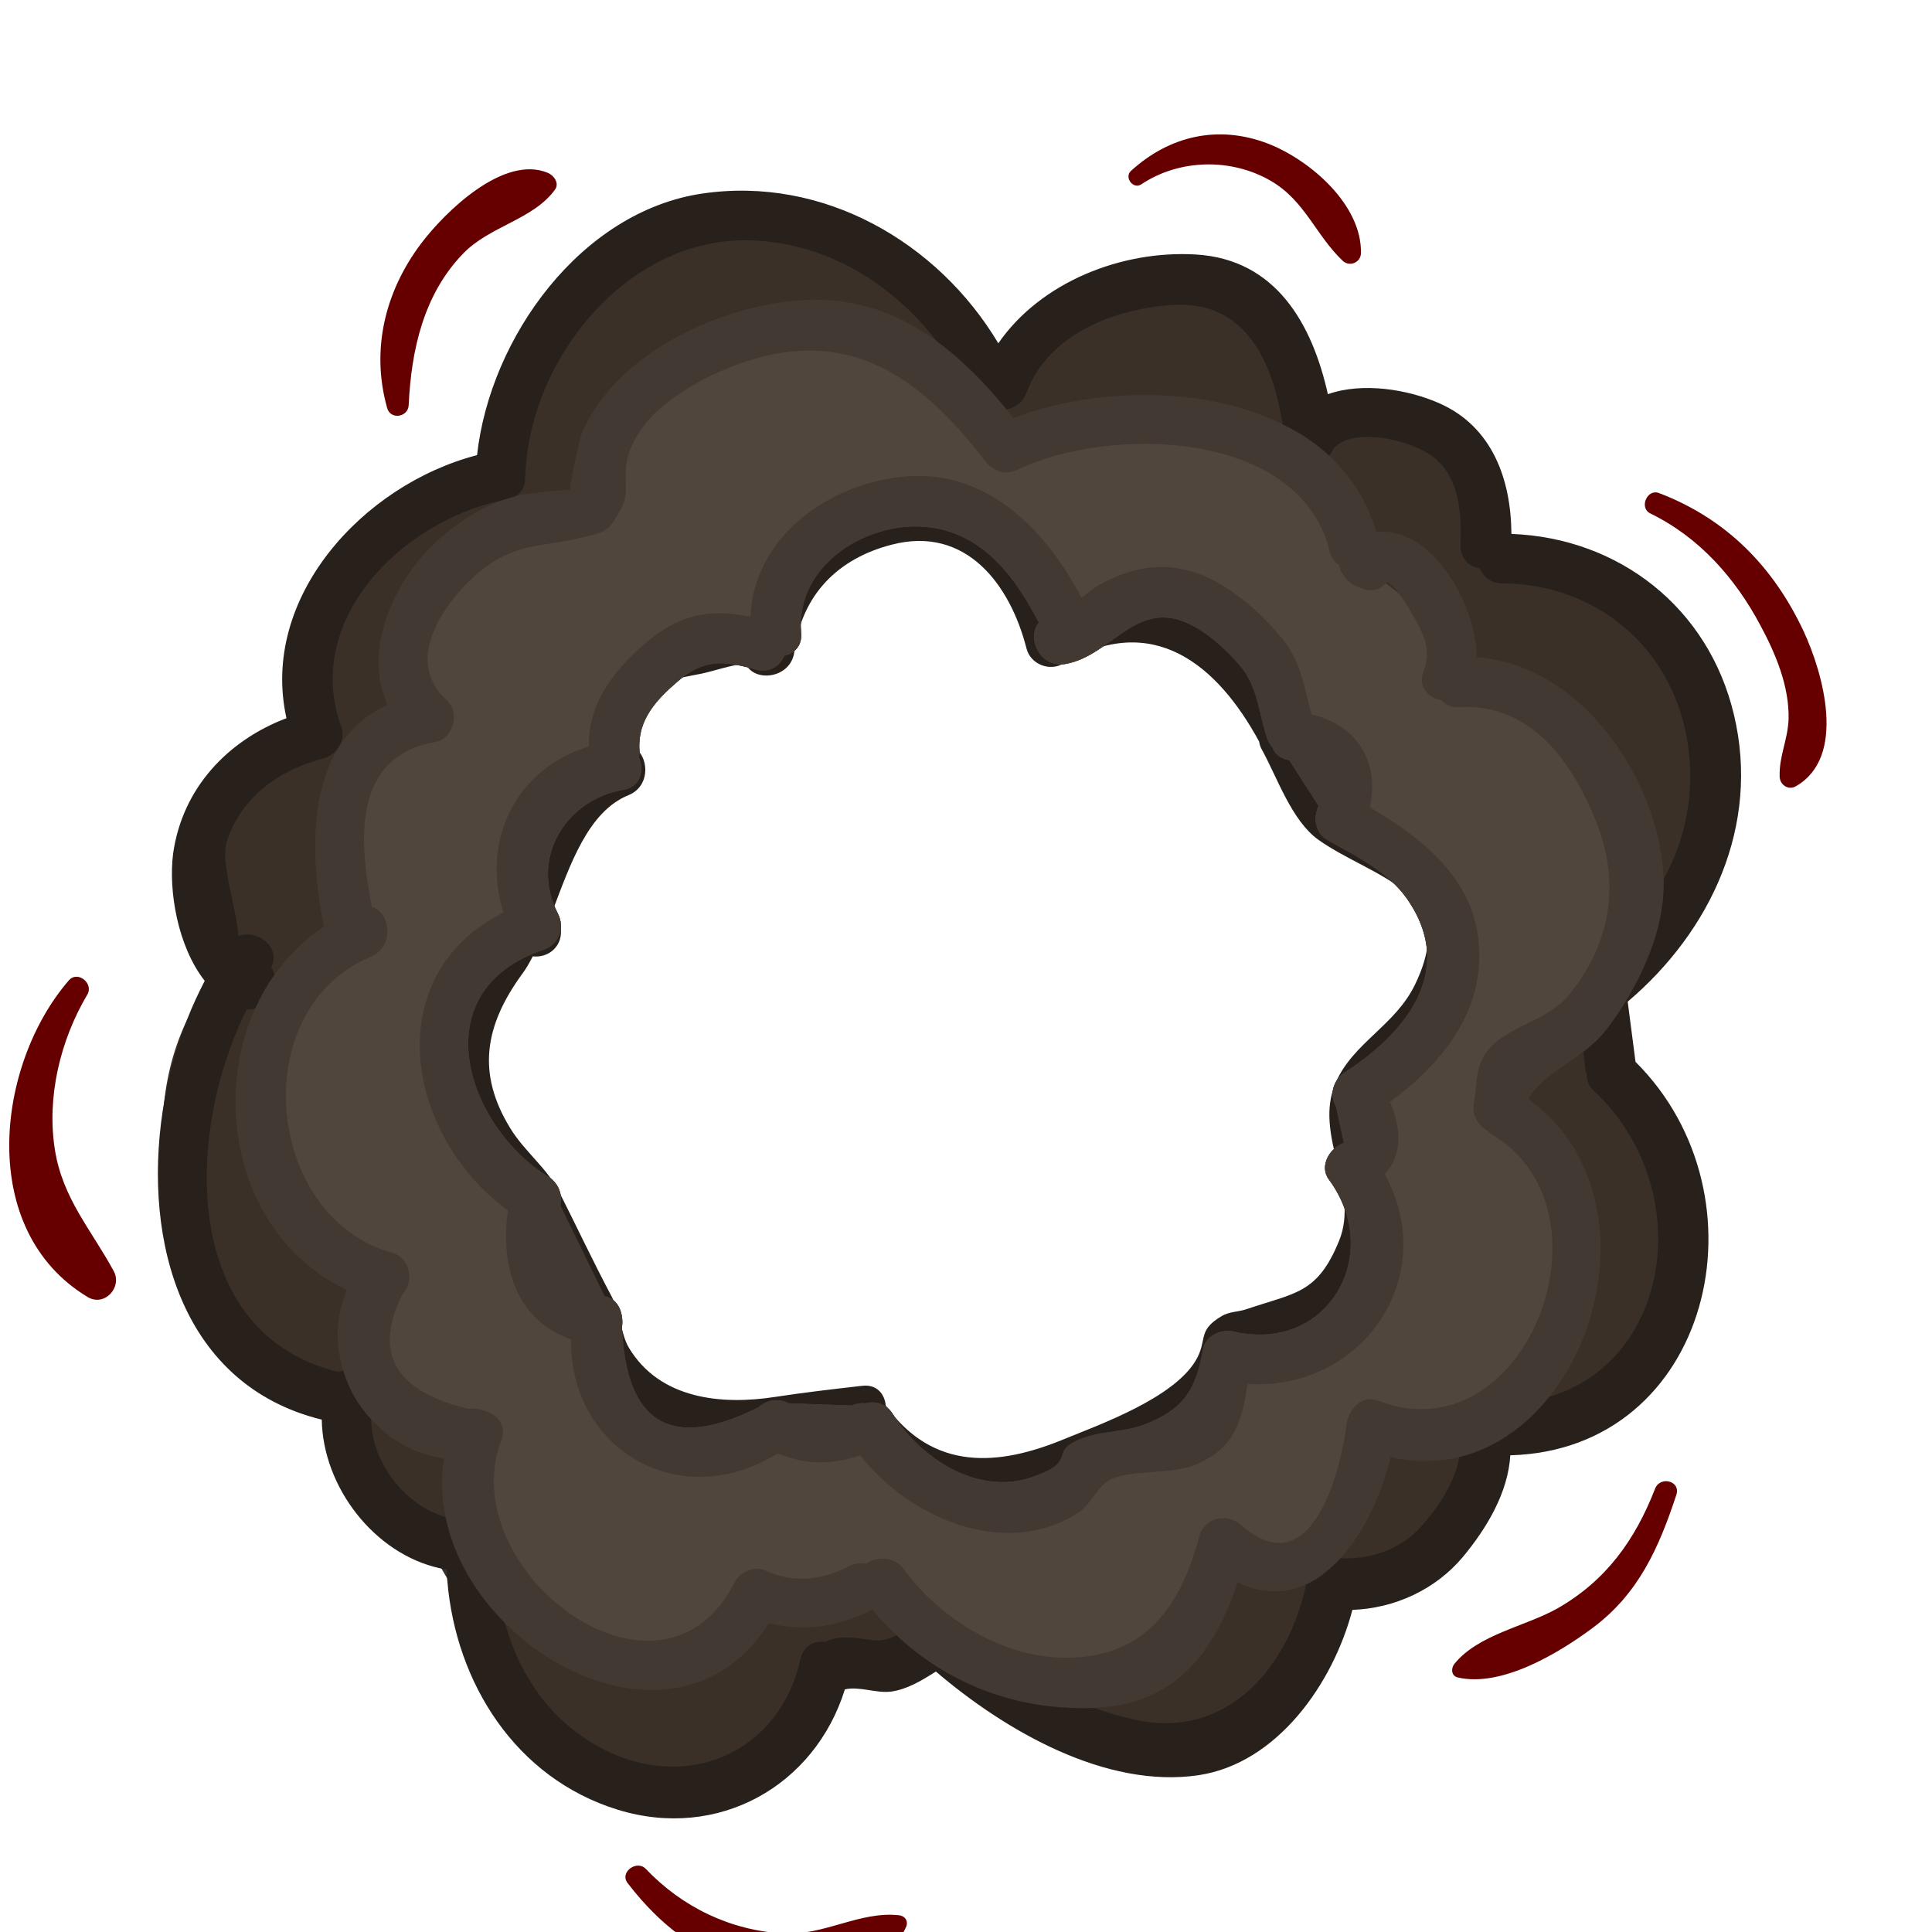 <?xml version="1.0" encoding="utf-8"?>
<!-- Generator: Adobe Illustrator 25.2.3, SVG Export Plug-In . SVG Version: 6.00 Build 0)  -->
<svg version="1.1" id="Layer_1" xmlns="http://www.w3.org/2000/svg" xmlns:xlink="http://www.w3.org/1999/xlink" x="0px" y="0px"
	 viewBox="0 0 52 52" style="enable-background:new 0 0 52 52;" xml:space="preserve">
<style type="text/css">
	.st0{display:none;}
	.st1{display:inline;}
	.st2{fill:#660000;}
	.st3{fill:#4C0000;}
	.st4{fill:#3A3028;}
	.st5{fill:#28201B;}
	.st6{fill:#51463D;}
	.st7{fill:#423933;}
	.st8{fill:#606060;}
	.st9{fill:#F15A29;}
</style>
<g class="st0">
	<g class="st1">
		<path class="st2" d="M44.63,30.54c0.47-0.91,0.74-1.93,0.76-2.91c0-0.02,0-0.04,0-0.05c0.21-0.22,0.41-0.44,0.61-0.67
			c2.11-2.43,3.57-5.43,2.06-8.33c-0.89-1.69-3.04-3.29-5.31-3.97c0.02-0.18,0.04-0.35,0.05-0.53c0.16-1.82-1.3-2.82-2.8-2.86
			c-0.12-1.23-0.51-2.44-1.23-3.54c-1.16-1.76-3.26-2.6-5.32-2.23c-1.88,0.33-3.21,1.45-4.43,2.79c-0.31-0.5-0.63-0.96-0.96-1.39
			c-2.46-3.25-6.63-4.3-10.18-2.04c-1.6,1.01-2.75,2.55-3.49,4.28c-0.11,0.27-0.4,0.74-0.47,1.1c-0.71,0-1.64,0.34-2.19,0.55
			c-2.87,1.11-4.36,3.98-3.6,6.77c-2.62,1.06-4.7,3.47-2.34,6.25c0.09,0.11,0.2,0.21,0.31,0.29c-0.82,0.69-1.4,1.48-1.73,2.33
			c-0.05,0.14-0.1,0.29-0.15,0.43c-0.09,0.16-0.17,0.32-0.24,0.49c-0.07,0.07-0.14,0.13-0.21,0.21c-0.67,0.74-0.99,1.79-0.93,2.8
			c0.06,0.94,0.41,1.76,0.92,2.49c0.23,0.5,0.57,0.91,1.02,1.18c0.42,0.4,0.87,0.77,1.32,1.11c0.18,0.13,0.36,0.23,0.54,0.3
			c-0.03,0.3,0,0.63,0.09,0.97c0.48,1.63,0.74,3.86,2.09,5.02c0.28,0.24,0.59,0.42,0.91,0.57c-0.04,0.26-0.07,0.52-0.07,0.79
			c-0.01,1.71,0.67,3.4,1.98,4.5c2.28,1.93,6.97,1.5,8.73-1.11c0.39-0.2,0.55-0.36,0.5-0.47c0.13,0.06,0.26,0.12,0.39,0.17
			c0.7,0.28,1.42,0.54,2.19,0.53c0.25,0,0.49-0.03,0.73-0.08c0.29-0.06,0.58-0.15,0.85-0.27c0,0.01,0.01,0.02,0.02,0.03
			c-0.02,0.16-0.04,0.32-0.03,0.48c0.01,1.09,0.6,2.11,1.96,2.32c3.58,0.56,6.97-0.69,9.09-3.31c1.05,0.11,2.16-0.16,3.05-0.86
			c1.02-0.8,1.53-1.79,1.71-2.85c0.11-0.01,0.22-0.03,0.34-0.05c0.27-0.05,0.54-0.11,0.81-0.19c3.65-1.09,6.43-5.03,4.05-9.16
			C45.66,31.8,45.18,31.15,44.63,30.54z M17.37,26.82c-0.76-1.16-0.32-2.56,0.82-3.15c0.01,0,0.01-0.01,0.02-0.01
			c0-0.01-0.01-0.02-0.01-0.03c-0.17-0.36-0.2-0.79-0.05-1.2c0.24-0.67,0.88-1.05,1.56-1.08c0.02,0,0.03,0,0.05,0
			c0-0.01,0.01-0.02,0.01-0.03c0.38-1.17,0.95-2.3,2.16-2.8c1.04-0.42,1.95-0.06,2.74,0.54c0.69-0.81,2.3-0.92,3.21-0.63
			c1.36,0.43,2.53,1.52,2.69,2.93c0.04,0,0.08,0,0.12,0.01c1.41,0.31,3.22,1.77,3.48,3.25c0.27,1.52-0.91,2.73-2.38,2.78
			c-0.03,0-0.06,0-0.09-0.01c-0.02,0.04-0.04,0.09-0.05,0.13c0.69,0.83,1.07,2.1,0.45,3.09c-0.43,0.7-1.27,1.08-2.1,1.23
			c0.06,1.02-0.58,1.99-1.58,2.37c-1.03,0.38-2.07,0.13-2.92-0.45c-0.11,0.18-0.24,0.35-0.42,0.48c-0.52,0.37-1.14,0.27-1.73,0.17
			c-0.82-0.13-1.75-0.48-2.24-1.14c-0.77,0.18-1.74-0.19-2.23-0.72c-0.42-0.46-0.64-1.3-0.56-2.04
			C17.14,30.06,16.81,28.06,17.37,26.82z"/>
		<path class="st3" d="M48.73,25.12c0.67-1.53,0.5-3.46,0.25-5.05c-0.48-3.15-2.25-4.46-5.04-5.47c-0.27-2.11-1.28-4.27-3.49-4.23
			c-0.23-2.55-2.19-5.12-4.76-5.56c-2.34-0.4-5.22,0.72-6.57,2.73c-1.93-2.23-3.92-4.1-7.01-4.49c-2.64-0.33-5.27,0.63-7,2.67
			c-0.87,1.03-0.96,2.01-1.55,3.14c0.13,0.55-0.08,0.81-0.62,0.78c-0.46,0.01-0.92,0.05-1.37,0.12c-0.5,0.09-0.96,0.19-1.43,0.42
			c-2.23,1.13-2.69,4.21-2.58,6.5c-1.47,0.47-2.96,1.22-3.47,2.79c-0.45,1.39,0.09,3.22,1.01,4.41c-4.97,2.74-3.56,10.25,1.11,12.69
			c0.03,0.08,0.09,0.14,0.15,0.2c-0.03,2.37,0.49,4.9,2.81,5.63c-0.54,2.17,0.94,4.18,2.79,5.46c3.04,2.12,5.52,0.67,8.19-1.16
			c1.2,0.51,2.48,0.42,3.75,0.01c0.01,0,0.03-0.01,0.04-0.01c3.04,4.25,9.22,4.09,11.93-0.42c2.97,0.63,5.5-1.66,5.26-4.52
			c0-0.08-0.01-0.17-0.03-0.25c0.28,0.04,0.56,0.06,0.84,0.06c2.05,0,3.96-1.07,4.87-3.11c0.99-2.21,0.35-5.67-1.56-7.26
			c0.18-0.45,0.4-0.85,0.44-1.37c0.02-0.32,0.01-0.76-0.13-1.11C46.78,27.71,48.11,26.55,48.73,25.12z M40.38,39.96
			c-0.46-0.15-1.01,0.35-0.83,0.83c0.99,2.6-1.12,4.92-3.81,4.06c-0.27-0.09-0.63,0.06-0.76,0.31c-1.94,3.75-6.61,4.37-9.33,1.48
			c-0.29-0.3-0.55-0.64-0.79-1.02c-0.23-0.37-0.64-0.38-0.93-0.21c-0.1-0.03-0.22-0.03-0.36,0.01c-0.27,0.09-0.54,0.16-0.81,0.21
			c-0.85,0.16-1.67,0.1-2.47-0.38c-0.44-0.26-0.85,0.04-0.97,0.41c-1.4,1-2.99,2.25-4.82,1.9c-1.76-0.33-4.34-2.53-4.04-4.62
			c0.03-0.23,0.1-0.46,0.21-0.69c0.16-0.32,0.09-0.63-0.13-0.82c-0.11-0.11-0.27-0.18-0.45-0.19c-1.4-0.14-2.15-1.7-2.3-2.86
			c-0.03-0.26-0.05-0.51-0.06-0.77c-0.01-0.43,0-0.86,0.02-1.31c0-0.08,0-0.16-0.03-0.22c-0.04-0.13-0.11-0.23-0.21-0.3
			c-0.05-0.08-0.12-0.14-0.2-0.18c-1.83-0.81-3.3-2.22-3.82-4.2c-0.32-1.22-0.23-2.65,0.26-3.89c0.15-0.4,0.36-0.78,0.6-1.13
			c0.48-0.69,1.12-1.25,1.93-1.57c0.02-0.01,0.03-0.01,0.05-0.02c0.14-0.07,0.24-0.17,0.31-0.29c0.12-0.21,0.12-0.47,0.04-0.68
			c0-0.15-0.06-0.31-0.2-0.45c-0.82-0.8-1.45-2.52-1-3.62c0.49-1.21,1.88-1.61,3.02-1.93c0.36-0.1,0.5-0.41,0.47-0.7
			c0-0.02,0-0.05,0-0.08c-0.11-1.47-0.06-3.4,0.82-4.68c1.12-1.62,2.45-0.96,3.96-1.42c1.22-0.37,0.95-1.22,1.3-2.35
			c0.85-2.73,3.62-4.39,6.39-4.27c3.11,0.14,5.12,2.25,7,4.45c0.14,0.17,0.32,0.23,0.48,0.22c0.29,0.29,0.79,0.34,1.01-0.13
			c0.81-1.76,3-2.81,4.91-2.79c2.49,0.02,4.42,2.67,4.31,5.03c-0.02,0.45,0.45,0.75,0.85,0.65c2.29-0.54,2.55,2.02,2.66,3.25
			c0.02,0.2,0.1,0.35,0.23,0.46c0.08,0.13,0.19,0.24,0.37,0.3c0.87,0.3,1.78,0.6,2.56,1.11c1.55,1.01,1.85,2.83,1.98,4.54
			c0.14,1.91-0.39,3.28-1.34,4.5c-0.57,0.73-1.3,1.41-2.13,2.12c-0.14,0.12-0.21,0.26-0.22,0.4c-0.01,0.13,0.03,0.27,0.1,0.38
			c-0.02,0.19,0.02,0.4,0.15,0.54c0,0.03,0.01,0.04,0.02,0.09c0.01,0.1,0.01,0.2,0.01,0.31c-0.01,0.16-0.04,0.32-0.09,0.46
			c-0.13,0.34-0.32,0.64-0.43,0.99c-0.11,0.35,0.05,0.61,0.3,0.74c0.04,0.09,0.12,0.18,0.22,0.24c1.51,1.08,1.91,4.24,1.2,5.75
			C44.6,39.99,42.46,40.65,40.38,39.96z"/>
		<path class="st3" d="M31.25,20.79c-0.75-2.73-3.99-3.62-6.38-2.55c-0.09,0.04-0.15,0.08-0.17,0.11c-0.03-0.01-0.05-0.01-0.08-0.02
			c-0.08-0.02-0.21-0.14-0.3-0.17c-0.57-0.23-1.29-0.4-1.9-0.26c-1.31,0.29-2.18,1.67-2.73,2.83c-0.53,0.06-1.05,0.26-1.46,0.61
			c-0.34,0.28-0.58,0.63-0.75,1.03c-0.11,0.27-0.1,0.66-0.2,0.88c-0.13,0.27-0.54,0.59-0.72,0.89c-0.2,0.35-0.37,0.75-0.43,1.15
			c-0.1,0.58,0.04,1.07,0.39,1.46c-0.1,1.05-0.2,2.46,0.25,3.41c0.39,0.83,0.63,0.9,0.91,1.52c0.41,0.92,0.97,1.62,1.97,1.97
			c0.4,0.14,0.92,0.08,1.3,0.25c0.28,0.13,0.58,0.54,0.89,0.72c0.8,0.45,2.09,0.77,3.03,0.6c0.12,0,0.24-0.03,0.34-0.09
			c0.33-0.38,0.57-0.4,0.7-0.05c0.31,0.02,0.65,0.18,0.98,0.22c2.02,0.24,3.59-0.37,3.5-2.45c0.05-0.1,0.07-0.21,0.08-0.32
			c0.98-0.26,1.99-0.92,2.33-1.85c0.31-0.85,0.3-1.94-0.03-2.83C35.7,26.2,34.55,21.36,31.25,20.79z M31.8,26.81
			c-0.4,0.02-0.77,0.36-0.66,0.77c0.02,0.2,0.11,0.4,0.27,0.52c0.24,0.51,0.29,1.09,0.22,1.66c-0.11,0.84-0.96,1.48-1.8,1.54
			c-0.46,0.03-0.67,0.42-0.64,0.78c-0.11,0.12-0.18,0.27-0.16,0.44c0.3,2.44-2.37,0.98-3.37,1.02c-1.33,0.05-2.78,0.93-3.8-0.78
			c-0.12-0.19-0.35-0.35-0.58-0.33c-2.57,0.17-3.55-4.04-3.38-5.9c0.01-0.07,0-0.13-0.01-0.19c0,0,0,0,0,0
			c-0.01-0.04-0.02-0.07-0.03-0.11c-0.05-0.13-0.13-0.25-0.27-0.34c-0.72-0.47,0.86-1.79,1-2.23c0.14-0.42,0.05-0.82,0.39-1.19
			c0.33-0.35,0.77-0.44,1.22-0.42c0.43,0.02,0.65-0.3,0.65-0.63c0.57-1.2,1.44-2.29,2.92-2c0.37,0.07,0.45,0.38,0.88,0.39
			c0.52,0.01,0.98-0.54,1.46-0.68c1.62-0.49,3.66,0.73,3.94,2.43c0.05,0.3,0.24,0.45,0.46,0.48c0.06,0.02,0.13,0.03,0.2,0.04
			C33.12,22.15,34.16,25.9,31.8,26.81z"/>
	</g>
	<g class="st1">
		<path class="st4" d="M43.23,21.67c-0.59-0.2-1.17-0.39-1.76-0.59c0.13-0.68,0.13-1.34-0.04-2.02c-0.04-0.16-0.09-0.31-0.14-0.46
			c-0.14-0.4-0.33-0.77-0.58-1.12c-0.53-0.77-1.3-1.36-2.23-1.62c-0.32-0.09-0.67-0.13-1.04-0.14c0-0.13-0.01-0.26-0.02-0.36
			c-0.34-3.73-5.1-3.81-7.91-3.09c-0.09,0.02-0.17,0.05-0.25,0.08c-1.53-2.83-3.48-5.33-6.97-5.44c-2.99-0.1-5.33,2.54-5.4,5.13
			c-1.64-0.18-3.35,0.56-4.53,1.75c-1.28,1.29-1.61,2.54-1.49,3.92c-0.2,0.13-0.4,0.26-0.6,0.4c-0.72,0.51-1.4,1.11-1.88,1.87
			c-0.76,1.22-1.03,2.82-0.54,4.18c-0.01,0.06-0.02,0.12-0.03,0.18c-0.51,0.3-0.91,0.8-1.06,1.54c-0.01,0.07-0.03,0.13-0.04,0.2
			c-0.16,0.16-0.3,0.35-0.43,0.57c-0.79,1.37-0.98,2.71-0.51,4.23c0.1,0.33,0.24,0.62,0.42,0.86c0.4,1.07,1.08,2.04,2.03,2.81
			c0.19,0.15,0.4,0.28,0.62,0.4c-0.13,0.36-0.19,0.78-0.15,1.26c0.14,1.73,1.01,3.15,2.75,3.63c-0.24,0.78-0.2,1.99-0.19,2.58
			c0.03,1.7,1.38,3,3.06,3.06c1.87,0.07,3.1-0.62,4.17-1.58c0.2-0.18,0.41-0.38,0.6-0.58c0,0,0-0.01,0-0.01
			c0.28-0.29,0.56-0.59,0.84-0.9c2.61,2.21,5.53,4.18,8.94,2.29c0.94-0.51,1.36-1.39,1.44-2.35c0.33,0.32,0.75,0.59,1.25,0.82
			c1.63,0.74,3.45,0.44,4.79-0.74c0.69-0.61,1.15-1.41,1.46-2.27c0.25-0.69,0.11-1.12,0.74-1.46c0.68-0.37,1.12-0.88,1.34-1.43
			c0.77-0.27,1.46-0.8,1.91-1.55c1.37-2.26,0.59-5.24-0.37-7.92c0.29-0.07,0.62-0.08,0.97-0.09C45.9,27.53,46.55,22.78,43.23,21.67z
			 M30.69,21.37c1.41,0.31,3.22,1.77,3.48,3.25c0.27,1.52-0.91,2.73-2.38,2.78c-0.03,0-0.06,0-0.09-0.01
			c-0.02,0.04-0.04,0.09-0.05,0.13c0.69,0.83,1.07,2.1,0.45,3.09c-0.43,0.7-1.27,1.08-2.1,1.23c0.06,1.02-0.58,1.99-1.58,2.37
			c-1.03,0.38-2.07,0.13-2.92-0.45c-0.11,0.18-0.24,0.35-0.42,0.48c-0.52,0.37-1.14,0.27-1.73,0.17c-0.82-0.13-1.75-0.48-2.24-1.14
			c-0.77,0.18-1.74-0.19-2.23-0.72c-0.42-0.46-0.64-1.3-0.56-2.04c-1.2-0.44-1.53-2.44-0.96-3.68c-0.76-1.16-0.32-2.56,0.82-3.15
			c0.01,0,0.01-0.01,0.02-0.01c0-0.01-0.01-0.02-0.01-0.03c-0.17-0.36-0.2-0.79-0.05-1.2c0.24-0.67,0.88-1.05,1.56-1.08
			c0.02,0,0.03,0,0.05,0c0-0.01,0.01-0.02,0.01-0.03c0.38-1.17,0.95-2.3,2.16-2.8c1.04-0.42,1.95-0.06,2.74,0.54
			c0.69-0.81,2.3-0.92,3.21-0.63c1.36,0.43,2.53,1.52,2.69,2.93C30.61,21.36,30.65,21.36,30.69,21.37z"/>
		<path class="st5" d="M42.19,20.82c0.23-0.73,0.49-1.49,0.5-2.23c0.01-0.81-0.45-1.44-0.97-2.01c-0.96-1.05-2.65-1.53-4.09-1.23
			c-0.11-4.05-5.22-6.02-8.48-3.7c-1.03-3.2-3.28-5.78-7.02-5.55c-3.23,0.2-5.53,2.8-5.95,5.85c-1.28-0.49-2.74-0.28-3.92,0.55
			c-1.62,1.15-2.18,3.11-2.28,5c-2.75,0.96-3.89,3.82-2.58,6.43c-0.28,0.17-0.54,0.36-0.77,0.56c-0.11,0.09-0.21,0.19-0.31,0.29
			c-2.89,2.9-1.92,8.32,1.58,10.49c-0.08,0.27-0.15,0.54-0.19,0.81c-0.09,0.51-0.09,1.03,0,1.53c0.1,0.54,0.32,1.05,0.7,1.52
			c0.63,0.77,1.51,1.17,2.43,1.17c-0.13,0.38-0.24,0.76-0.32,1.13c-0.1,0.52-0.13,1.03-0.08,1.52c0.14,1.29,0.9,2.38,2.67,2.89
			c2.64,0.77,5.87,0.21,7.29-2.12c0.66,0.76,1.47,1.41,2.34,1.91c0.46,0.27,0.94,0.48,1.42,0.65c0.27,0.1,0.55,0.18,0.83,0.24
			c0.21,0.05,0.42,0.09,0.63,0.11c2.14,0.27,4.1-0.59,4.75-3.2c1.76,1.11,3.87,1.64,5.85,0.59c1.81-0.97,2.57-2.88,2.32-4.81
			c0.27,0.03,0.57-0.09,0.7-0.32c1.89-0.49,3.47-1.8,4-3.74c0.24-0.89,0.25-1.84,0.01-2.74c-0.35-1.35-1.3-2.15-0.92-3.68
			c0,0,0-0.01,0-0.01c0.6,0.02,1.2-0.09,1.74-0.31c0.48-0.19,0.92-0.46,1.29-0.81c0.23-0.21,0.44-0.45,0.61-0.72
			c0.2-0.3,0.35-0.63,0.45-0.99c0.09-0.33,0.14-0.69,0.14-1.06C46.54,22.91,44.28,20.43,42.19,20.82z M19.09,43.32
			c-0.18,0.23-0.37,0.42-0.6,0.58c-1.01,0.75-2.47,0.88-3.78,0.81c-0.66-0.04-1.55-0.14-2.1-0.56c-1.72-1.29-0.71-3.12-0.04-4.4
			c0.24-0.46-0.18-1.24-0.77-0.99c-2.56,1.07-3.17-2-2.35-3.76c0.31-0.66-0.47-1.25-0.95-0.94c-3.06-2.01-3.66-7.26-0.09-9.14
			c0.29-0.15,0.37-0.41,0.32-0.66c0.12-0.18,0.14-0.42,0-0.66c-1.23-2.1-0.2-4.36,2.08-4.93c0.29-0.08,0.5-0.36,0.5-0.65
			c0.04-2.59,2.07-6.61,5.14-4.38c0.54,0.39,1.05-0.19,0.96-0.72c0.02-0.06,0.04-0.13,0.05-0.22c0.09-2.96,2.41-5.46,5.48-5.22
			c2.76,0.21,4.18,2.21,4.91,4.58c0.1,0.32,0.19,0.65,0.27,0.99c0.11,0.49,0.79,0.67,1.13,0.3c0.09-0.1,0.19-0.19,0.29-0.28
			c2.5-2.18,7.42-0.73,6.67,3.11c-0.14,0.71,0.74,1.08,1.13,0.68c1.07-0.43,2.54-0.2,3.34,0.64c0.02,0.01,0.04,0.03,0.06,0.05
			c0.34,0.38,0.51,0.66,0.52,1.06c0,0.14-0.01,0.3-0.05,0.49c-0.13,0.66-0.35,1.32-0.53,1.97c-0.13,0.47,0.22,0.78,0.59,0.83
			c0.1,0.31,0.38,0.54,0.77,0.37c1.52-0.63,3.35,1.63,3.12,3.03c-0.27,1.6-1.81,2.25-3.29,2.06c-0.47-0.06-0.67,0.31-0.63,0.68
			c-0.1,0.08-0.18,0.2-0.22,0.36c-0.14,0.57-0.49,1.36-0.37,1.96c0.12,0.58,0.72,1.1,0.98,1.6c1.23,2.4-0.29,5.01-2.78,5.64
			c-0.12,0.03-0.21,0.09-0.28,0.15c-0.3-0.03-0.61,0.1-0.75,0.39c0,0,0,0.01,0,0.01c-0.4,0-0.81,0.33-0.69,0.84
			c0.42,1.73-0.27,3.47-2.09,4.08c-1.7,0.57-3.37-0.22-4.67-1.27c-0.47-0.38-1.1-0.13-1.15,0.48c-0.46,5.32-6.29,2.85-8.21,0.04
			c-0.11-0.16-0.26-0.25-0.41-0.28c-0.34-0.21-0.88-0.14-1.05,0.35C19.45,42.75,19.29,43.05,19.09,43.32
			C19.09,43.31,19.09,43.32,19.09,43.32z"/>
		<path class="st5" d="M34.53,23.98c-0.53-1.75-1.84-3.54-3.82-3.12c-0.49-2.74-3.42-2.78-5.81-2.46c-0.56,0.08-0.43,0.1-1.07-0.02
			c-0.28-0.05-0.56-0.16-0.86-0.18c-0.61-0.05-1.25,0.07-1.79,0.37c-0.93,0.5-1.41,1.34-1.61,2.31c-1.23,0.14-1.44,1.31-1.42,2.59
			c-1.57,0.68-2.08,1.89-1.38,3.48c-0.26,0.84-0.35,1.68,0.02,2.51c0.11,0.24,0.25,0.48,0.43,0.68c0.15,0.17,0.55,0.35,0.81,0.53
			c-0.5,1.5,1.08,3.02,2.61,3.01c0.09,0.22,0.22,0.47,0.28,0.56c0.33,0.43,0.82,0.62,1.34,0.73c1.13,0.24,2.31,0.21,3.24-0.42
			c0.84,0.69,1.91,0.98,3.03,0.58c1.04-0.37,1.86-1.27,1.99-2.32c0.83-0.16,1.48-0.83,1.89-1.65c0.52-1.05,0.51-2.16,0.11-3.2
			c0.71-0.32,1.35-0.77,1.82-1.4C34.99,25.68,34.82,24.93,34.53,23.98z M31.59,26.87c-0.08,0.03-0.14,0.07-0.2,0.11
			c-0.33,0.15-0.57,0.53-0.34,0.95c0.36,0.64,0.55,1.33,0.37,2.06c-0.14,0.57-0.65,1.65-1.41,1.49c-0.51-0.11-0.95,0.31-0.83,0.83
			c0.17,0.72-0.58,1.4-1.18,1.58c-0.75,0.22-1.53-0.12-2-0.73c-0.42-0.55-1.28-0.21-1.3,0.3c-0.86,0.54-2.13,0.33-2.77-0.43
			c-0.12-0.14-0.14-0.41-0.3-0.59c-0.15-0.17-0.44-0.25-0.66-0.17c-1.02,0.35-1.42-0.54-1.54-1.39c-0.03-0.19,0.11-0.37,0.03-0.6
			c-0.08-0.26-0.23-0.36-0.39-0.55c-0.75-0.9-1.31-1.03-1.07-2.12c0.25-0.18,0.38-0.51,0.19-0.86c-0.56-1.32-0.28-2.04,0.84-2.18
			c0.27-0.09,0.51-0.35,0.5-0.65c-0.01-0.27-0.23-1.83,0.46-1.72c0.45,0.07,0.82-0.18,0.85-0.65c0.03-0.46,3.08-1.55,3.24-1.58
			c0.12-0.03,0.29,0.07,0.44,0.03c1.22-0.32,4.74-1.39,4.92,1.36c0.02,0.37,0.29,0.58,0.58,0.64c0.13,0.23,0.39,0.37,0.71,0.26
			c1.45-0.49,2.16,0.95,2.51,2.08C33.63,25.65,32.8,26.44,31.59,26.87z"/>
	</g>
	<g class="st1">
		<path class="st6" d="M38.59,25.89c-1.01-0.89-0.39-2.52-0.78-3.79c-0.36-1.19-0.9-2.4-1.71-3.37c-0.32-0.39-0.69-0.74-1.12-1.03
			c-0.01-0.01-0.03-0.02-0.05-0.03c-0.98-0.66-2.45-1.21-3.7-0.98c-0.08-0.18-0.18-0.35-0.28-0.52c-0.08-0.14-0.17-0.27-0.26-0.41
			c-0.14-0.22-0.29-0.42-0.42-0.59c-1.96-2.62-5.89-3.57-8.46-1.18c-0.46,0.43-0.82,0.93-1.12,1.46c-1.22,0.34-2.25,1.32-2.23,2.8
			c0,0.12,0,0.25,0.01,0.39c-0.41-0.1-0.85-0.18-1.33-0.21c-2.24-0.14-3.59,2.44-2.72,4.31c-0.31,0.14-0.61,0.32-0.88,0.54
			c-2.16,1.77-3.74,5.11-0.59,6.97c0.18,0.11,0.32,0.18,0.45,0.24c-0.1,0.46-0.23,1.04-0.24,1.21c-0.02,0.77,0.27,1.4,0.57,2.04v0
			c0.01,0.04,0.03,0.07,0.05,0.11c0.27,0.58,0.51,1.17,0.51,1.85c-0.01,2.55,3.15,3.83,4.93,2.39c0.12,0.05,0.24,0.09,0.36,0.13
			c0.77,0.23,1.56,0.31,2.36,0.26c0.17-0.01,0.33-0.04,0.48-0.07c0.35,0.44,0.77,0.81,1.27,1.08c2.31,1.27,3.88-0.58,6.07-0.29
			c1.28,0.16,2.64-1.01,3-2.27c0.3,0.02,0.6,0.04,0.91,0.04c2.45,0.02,3.53-2.54,2.6-4.54c-0.04-0.09-0.08-0.17-0.12-0.25
			c0.68-0.44,1.11-1.07,1.81-1.53C39.5,29.65,40.15,27.26,38.59,25.89z M31.8,27.41c-0.03,0-0.06,0-0.09-0.01
			c-0.02,0.04-0.04,0.09-0.05,0.13c0.69,0.83,1.07,2.1,0.45,3.09c-0.43,0.7-1.27,1.08-2.1,1.23c0.06,1.02-0.58,1.99-1.58,2.37
			c-1.03,0.38-2.07,0.13-2.92-0.45c-0.11,0.18-0.24,0.35-0.42,0.48c-0.52,0.37-1.14,0.27-1.73,0.17c-0.82-0.13-1.75-0.48-2.24-1.14
			c-0.77,0.18-1.74-0.19-2.23-0.72c-0.42-0.46-0.64-1.3-0.56-2.04c-1.2-0.44-1.53-2.44-0.96-3.68c-0.76-1.16-0.32-2.56,0.82-3.15
			c0.01,0,0.01-0.01,0.02-0.01c0-0.01-0.01-0.02-0.01-0.03c-0.17-0.36-0.2-0.79-0.05-1.2c0.24-0.67,0.88-1.05,1.56-1.08
			c0.02,0,0.03,0,0.05,0c0-0.01,0.01-0.02,0.01-0.03c0.38-1.17,0.95-2.3,2.16-2.8c1.04-0.42,1.95-0.06,2.74,0.54
			c0.69-0.81,2.3-0.92,3.21-0.63c1.36,0.43,2.53,1.52,2.69,2.93c0.04,0,0.08,0,0.12,0.01c1.41,0.31,3.22,1.77,3.48,3.25
			C34.45,26.15,33.27,27.35,31.8,27.41z"/>
		<path class="st7" d="M40.4,28.31c-0.18-1.43-1.31-2.41-1.32-3.82c-0.01-1.39-0.32-2.23-0.93-3.51c-0.08-0.17-0.2-0.27-0.33-0.32
			c0.27-1.77-0.78-3.52-2.44-4.27c-1.16-0.53-3.03-0.75-4.41-0.21c-0.1,0.04-0.19,0.08-0.29,0.13c0.02-0.18,0.03-0.36,0.03-0.54
			c0-1.17-0.45-2.07-1.15-2.72c-0.47-0.45-1.06-0.78-1.7-1c-2.67-0.94-6.31-0.01-6.66,2.37c-1.96-0.13-3.46,1.33-3.42,3.28
			c-0.97-0.18-2.38,0.06-2.81,0.29c-1.53,0.82-1.57,2.89-1.23,4.46c-3.68,0.91-3.85,6.28-0.93,8.3c-0.38,0.52-0.52,1.21-0.3,1.83
			c0.21,0.6,0.67,1,1.22,1.2v0c0.04,0.02,0.09,0.03,0.13,0.05c-0.03,0.02-0.05,0.04-0.08,0.06c-0.09,0.08-0.16,0.19-0.18,0.36
			c-0.26,1.89-0.14,4.26,2.07,4.86c1.21,0.33,3.42,0.53,4.41-0.49c0.51,0.41,1.18,0.62,1.83,0.56c1.62,1.59,5.03,3.1,5.98,0.54
			c1.36,0.33,3.03,0.61,4.17-0.2c0.71-0.5,0.99-1.27,1.04-2.08c1.39,0.52,3.02,0.27,4.01-0.99c1.03-1.3,0.86-2.99-0.02-4.23
			C38.89,31.61,40.67,30.46,40.4,28.31z M14.04,31.38c0.15-0.13,0.21-0.29,0.22-0.44c0.28-0.29,0.34-0.79-0.13-1
			c-1.27-0.59-1.98-1.62-2.02-3.03c-0.04-1.42,0.57-3.04,2.2-3.22c0.28-0.03,0.47-0.21,0.57-0.42c0.23-0.14,0.37-0.39,0.28-0.72
			c-0.22-0.76-0.38-2.01-0.07-2.77c0.19-0.48,0.61-0.69,1.1-0.78c0.2-0.04,0.94-0.1,1.28-0.02c0.21,0.35,0.79,0.44,1.1,0.1
			c0.39-0.02,0.77-0.35,0.65-0.83c-0.13-2.05,0.7-2.84,2.49-2.38c0.52,0.15,0.93-0.34,0.83-0.83c-0.5-2.48,8.24-3.6,6.64,1.99
			c-0.11,0.37,0.09,0.65,0.37,0.77c0.16,0.47,0.9,0.72,1.23,0.16c0.68-1.14,3.15-0.78,4.18-0.28c0.05,0.02,0.1,0.05,0.14,0.07
			c0.43,0.25,0.78,0.59,1.02,0.98c0.4,0.64,0.52,1.43,0.25,2.22c-0.18,0.51,0.25,0.84,0.67,0.82c0.24,0.49,0.47,1,0.69,1.5
			c-0.01,0.57-0.06,1.12-0.16,1.67c0.04,0.36,0.08,0.56,0.23,0.94c0.26,0.64,0.87,1.24,1.04,1.9c0.59,2.38-1.24,2.97-2.91,3.36
			c-0.17-0.04-0.33,0.01-0.46,0.11c-0.67,0.22-0.46,1.2,0.17,1.29c2.16,1.81-0.56,5.19-2.83,3.19c-0.51-0.45-1.26-0.01-1.13,0.66
			c0.57,2.8-2.45,2.27-4.13,1.84c-0.52-0.13-0.85,0.31-0.84,0.72c-0.09,0.48-0.19,0.81-0.82,0.84c-0.36,0.02-0.78-0.12-1.11-0.25
			c-0.86-0.33-1.57-0.9-2.18-1.58c-0.24-0.27-0.53-0.26-0.77-0.13c-0.47,0.02-0.86-0.14-1.17-0.52c-0.03-0.04-0.07-0.07-0.11-0.09
			c-0.13-0.13-0.27-0.21-0.48-0.29c-0.33-0.12-0.77,0.13-0.83,0.47c-0.17,0.82-2.61,0.6-3.21,0.41c-1.38-0.43-1.28-2.05-1.12-3.2
			c0.05-0.33-0.12-0.58-0.35-0.72c0.25-0.1,0.43-0.39,0.43-0.64c0-0.4-0.31-0.63-0.68-0.67C13.65,32.49,13.65,31.73,14.04,31.38z"/>
		<path class="st7" d="M34.83,24.94c-0.22-1.93-1.83-3.05-3.5-3.71c-0.05-3.13-4.23-4.11-6.68-2.79c-0.02-0.01-0.03-0.03-0.04-0.04
			c-1.08-0.75-2.32-1.18-3.44-0.25c-0.49,0.41-0.84,0.98-1.19,1.51c-0.27,0.41-0.54,0.76-0.63,1.18c-0.52,0.08-1,0.34-1.34,0.77
			c-0.27,0.34-0.42,0.73-0.46,1.16c-0.02,0.2,0,0.37,0.06,0.52c-1.18,0.63-1.63,2.06-1.04,3.33c-0.74,1.6-0.11,3.32,1.42,4.1
			c-0.17,1.22,1.38,2.38,2.61,2.72c0.81,1.85,3.19,2.04,4.75,0.95c0.89,0.6,2.09,1.02,3.08,0.77c1.06-0.27,1.76-1.32,1.96-2.37
			c2.16-0.21,3.14-2.75,2.35-4.68C34.08,27.76,35,26.46,34.83,24.94z M31.6,26.87c-0.62-0.07-0.79,0.61-0.52,1.03
			c0.03,0.1,0.07,0.19,0.15,0.28c1.04,1.2,0.27,3.46-1.48,3.28c-0.36-0.04-0.69,0.34-0.68,0.67c0.03,1.05-0.89,1.93-1.88,1.65
			c-0.49-0.14-1.07-0.41-1.44-0.75c-0.39-0.36-0.89-0.14-1.09,0.21c-0.02,0.01-0.04,0.02-0.05,0.04C23.75,34,22.12,34,21.75,32.7
			c-0.09-0.3-0.35-0.47-0.65-0.5c-0.29-0.02-2.24-0.85-1.69-1.42c0.49-0.5-0.03-1.22-0.57-1.15c-1.17-0.42-1.55-1.6-0.93-2.66
			c0.12-0.2,0.13-0.48,0-0.68c-0.58-0.94-0.13-1.8,0.9-1.98c0.57-0.1,0.6-0.72,0.29-1.07c-0.06-0.12-0.12-0.23-0.2-0.32
			c-0.01-0.21,0.13-0.46,0.29-0.59c0.23-0.18,0.51-0.2,0.78-0.12c0.69,0.2,1.05-0.65,0.69-1.09c0-0.01,0-0.01,0-0.02
			c-0.04-0.17,0.48-0.73,0.57-0.88c0.2-0.3,0.39-0.62,0.64-0.87c0.7-0.7,1.37-0.25,2.06,0.22c0.11,0.08,0.21,0.11,0.32,0.12
			c0.19,0.21,0.48,0.3,0.79,0.1c1.64-1.09,5.16-0.71,4.93,1.84c-0.02,0.28,0.1,0.47,0.28,0.57c0.07,0.07,0.16,0.14,0.28,0.18
			c1.06,0.37,2.22,0.9,2.74,1.96C33.91,25.67,33.12,27.04,31.6,26.87z"/>
	</g>
	<g class="st1">
		<g>
			<path class="st8" d="M18.21,23.63c0,0.01-0.01,0.03-0.01,0.04c0.01,0,0.01-0.01,0.02-0.01C18.22,23.65,18.21,23.64,18.21,23.63z
				 M19.71,21.35c0.02,0,0.03,0,0.05,0c0-0.01,0.01-0.02,0.01-0.03C19.75,21.32,19.73,21.33,19.71,21.35z"/>
		</g>
		<path class="st9" d="M10.33,5.88c-0.83,0-0.84,1.3,0,1.3C11.16,7.18,11.17,5.88,10.33,5.88z"/>
		<circle class="st9" cx="27.77" cy="4.73" r="0.62"/>
		<path class="st9" d="M32.21,0.29c-0.86,0-0.86,1.34,0,1.34C33.07,1.63,33.07,0.29,32.21,0.29z"/>
		<path class="st9" d="M39.19,10.21c-0.77,0-0.77,1.19,0,1.19C39.95,11.4,39.95,10.21,39.19,10.21z"/>
		<path class="st9" d="M45.94,10.16c-0.03,0-0.03,0.04,0,0.04S45.97,10.16,45.94,10.16z"/>
		<path class="st9" d="M47.96,9.26c-0.46,0-0.46,0.72,0,0.72C48.42,9.98,48.42,9.26,47.96,9.26z"/>
		<path class="st9" d="M51.67,20.68c-0.03,0-0.03,0.04,0,0.04C51.7,20.73,51.7,20.68,51.67,20.68z"/>
		<path class="st9" d="M45.32,22.59c-0.03,0-0.03,0.04,0,0.04C45.35,22.64,45.35,22.59,45.32,22.59z"/>
		<path class="st9" d="M45.94,21.42c-0.75,0-0.75,1.16,0,1.16C46.68,22.58,46.68,21.42,45.94,21.42z"/>
		<path class="st9" d="M51.5,25.24c-0.03,0-0.03,0.04,0,0.04C51.53,25.28,51.53,25.24,51.5,25.24z"/>
		<path class="st9" d="M51.79,25.29c-0.03,0-0.03,0.04,0,0.04C51.82,25.34,51.82,25.29,51.79,25.29z"/>
		<path class="st9" d="M51.67,28.05c-0.03,0-0.03,0.04,0,0.04C51.7,28.09,51.7,28.05,51.67,28.05z"/>
		<path class="st9" d="M50.89,28.61c-0.76,0-0.76,1.18,0,1.18C51.65,29.79,51.65,28.61,50.89,28.61z"/>
		<path class="st9" d="M39.86,46.04c-0.77,0-0.77,1.19,0,1.19C40.63,47.23,40.63,46.04,39.86,46.04z"/>
		<path class="st9" d="M31.14,49.17c-0.5,0-0.5,0.77,0,0.77C31.64,49.94,31.64,49.17,31.14,49.17z"/>
		<path class="st9" d="M17.02,50.78c-0.6,0-0.6,0.93,0,0.93C17.62,51.71,17.62,50.78,17.02,50.78z"/>
		<path class="st9" d="M13.25,44.97c-0.4,0-0.4,0.62,0,0.62C13.66,45.6,13.66,44.97,13.25,44.97z"/>
		<path class="st9" d="M4.59,40.65c-0.03,0-0.03,0.04,0,0.04C4.62,40.69,4.62,40.65,4.59,40.65z"/>
		<path class="st9" d="M3.58,37.82c-0.7,0-0.7,1.09,0,1.09C4.28,38.91,4.28,37.82,3.58,37.82z"/>
		<path class="st9" d="M5.49,29.62c-0.54,0-0.54,0.83,0,0.83C6.03,30.46,6.03,29.62,5.49,29.62z"/>
		<path class="st9" d="M0.32,20.1c-0.92,0-0.92,1.42,0,1.42C1.23,21.53,1.23,20.1,0.32,20.1z"/>
		<path class="st9" d="M5.89,17.25c-0.03,0-0.03,0.04,0,0.04S5.92,17.25,5.89,17.25z"/>
		<circle class="st9" cx="5.15" cy="14.4" r="0.66"/>
	</g>
</g>
<g>
	<g>
		<path class="st4" d="M42.97,28.01c-0.02-0.04-0.04-0.09-0.05-0.13c-0.18-0.45-0.24-0.85-0.23-1.21c0.41-0.2,0.79-0.5,1.11-0.93
			c0.34-0.45,0.66-0.94,0.95-1.46c1.03-1.82,1.6-3.93,0.6-5.9c-0.58-1.14-1.43-1.86-2.62-2.3c-0.87-0.32-2.75-0.55-2.83-1.8
			c-0.14-2.04-2.49-4.01-4.47-2.66c-0.13-0.2-0.24-0.41-0.32-0.63c-0.22-0.66-0.31-2.1-1.73-2.84c-1.38-0.71-3.06-0.51-4.4,0.18
			c-0.15,0.08-1.8,1.16-1.75,1.51c-0.41-0.29-1.1-1.03-1.27-1.17c-2.11-1.57-5.56-3.24-8.17-1.98c-2.44,1.18-4.16,3.67-4.67,6.27
			c-2.69,1.01-5.47,3.31-4.4,6.48c0.03,0.07,0.06,0.13,0.09,0.2c-0.71,0.33-1.38,0.8-1.98,1.36c-0.9,0.85-1.39,1.94-1.27,3.18
			c0.06,0.62,0.26,1.08,0.5,1.67c0.02,0.03,0.03,0.07,0.05,0.1c-0.43,0.41-0.77,0.9-1.05,1.45v0c-0.37,0.75-0.59,1.59-0.66,2.46
			c-0.09,1.26,0.13,2.55,0.7,3.65c0.15,0.29,0.34,0.53,0.57,0.72v0.02c0.33,1.22,1.03,1.83,2.03,2.51c0.52,0.35,0.94,0.52,1.24,1.1
			c0.28,0.55,0.34,1.19,0.65,1.75c0.44,0.78,1.06,1.31,1.76,1.61c0,0.01,0,0.01,0.01,0.02c0.08,0.18,0.3,0.59,0.5,0.94
			c0.07,0.13,0.14,0.24,0.2,0.34c0.12,0.19,0.19,0.28,0.16,0.17c0.25,0.78,0.17,1.54,0.63,2.29c0.42,0.68,1.05,1.25,1.71,1.71
			c1.4,0.99,3.25,1.69,4.9,0.88c0.46-0.22,0.82-0.53,1.12-0.9c0.8-0.06,1.53-0.51,1.68-1.42c0.66,0.09,1.31-0.07,1.84-0.58
			l0.42-0.34c0,0,0,0,0.01-0.01c0.16-0.1,0.31-0.23,0.45-0.37c0.14,0.05,0.29,0.11,0.45,0.17c0.12,0.06,0.23,0.11,0.36,0.16
			c1.05,0.48,2.18,1.17,3.16,1.67c0.73,0.38,1.38,0.66,1.85,0.68c1.49,0.07,2.87-0.77,3.81-1.89c0.36-0.42,0.68-0.9,0.84-1.44
			c0.06-0.29,0.08-0.58,0.09-0.88c0-0.02,0-0.04,0-0.06c0.04,0,0.07-0.01,0.11-0.02c0,0,0,0,0.01,0c1.02,0.36,2.19,0.13,2.85-1.15
			c0.12-0.23,0.24-0.47,0.36-0.7c0.36-0.42,0.63-0.9,0.81-1.42c0.08-0.21,0.13-0.42,0.17-0.64c0.25,0.1,0.52,0.16,0.79,0.16
			c0.56,0.01,1.14-0.22,1.66-0.78c0.25-0.27,1.03-0.4,1.38-0.68c0.47-0.37,0.88-0.9,1.12-1.45c0.58-1.33,0.24-2.79-0.22-4.09
			C44.08,30.39,43.44,29.23,42.97,28.01z M36.2,28.86c-0.3,0.19-0.44,0.6-0.24,0.92c0.07,0.33,0.14,0.65,0.21,0.98
			c-0.37,0.13-0.68,0.62-0.4,0.99c1.48,2.01-0.02,4.67-2.56,4.09c-0.33-0.08-0.76,0.1-0.83,0.47c-0.19,1.11-0.53,1.63-1.6,2.04
			c-0.59,0.22-1.24,0.15-1.83,0.44c-0.67,0.32,0.05,0.56-1.21,0.98c-1.47,0.48-2.98-0.55-3.71-1.71c-0.18-0.29-0.48-0.36-0.73-0.29
			c-0.12-0.01-0.24,0-0.37,0.06c-0.57-0.02-1.13-0.04-1.7-0.06c-0.3-0.15-0.57-0.09-0.82,0.11c-2.34,1.17-3.56,0.45-3.67-2.16
			c0.05-0.33-0.08-0.77-0.47-0.83l-1.19-2.44c0.07-0.3-0.05-0.6-0.31-0.77c-2.2-1.35-3.44-4.99-0.16-6.11
			c0.43-0.14,0.61-0.59,0.4-0.99c-0.76-1.49,0.23-3.06,1.76-3.32c0.48-0.08,0.58-0.53,0.42-0.88c0.02-0.06,0.03-0.13,0.02-0.2
			c-0.05-0.81,0.46-1.35,1.03-1.84c0.7-0.61,1.25-0.56,2.1-0.32c0.37,0.1,0.65-0.09,0.77-0.37c0.27-0.06,0.49-0.27,0.45-0.63
			c-0.15-1.84,1.84-3.06,3.52-2.82c1.42,0.21,2.27,1.37,2.88,2.56c-0.34,0.41,0.03,1.23,0.72,1.11c1.28-0.23,1.93-1.84,3.44-1.02
			c0.46,0.25,0.91,0.66,1.25,1.06c0.5,0.59,0.5,1.28,0.74,1.98c0.04,0.09,0.08,0.17,0.14,0.23c0.06,0.17,0.21,0.3,0.45,0.34
			c0.26,0.41,0.53,0.82,0.79,1.23c-0.15,0.32-0.1,0.73,0.24,0.92c0.76,0.43,1.63,0.85,2.14,1.58C39.25,26.17,37.75,27.86,36.2,28.86
			z"/>
		<path class="st5" d="M43.81,26.96c2.24-1.9,3.57-4.74,2.86-7.72c-0.68-2.88-3.09-4.76-5.99-4.87c-0.01-1.46-0.51-2.89-1.95-3.52
			c-0.84-0.37-2.06-0.57-2.99-0.24c-0.42-1.88-1.39-3.63-3.55-3.76c-2-0.12-4.18,0.74-5.32,2.39c-1.63-2.73-4.72-4.51-7.97-4.03
			c-3.26,0.48-5.71,3.87-6.06,7.04c-3.08,0.8-5.85,3.84-5.13,7.08c-1.58,0.6-2.8,1.88-3.05,3.64c-0.13,1,0.12,2.5,0.85,3.43
			c-0.17,0.33-0.33,0.67-0.47,1.03v0c-0.3,0.77-0.53,1.61-0.66,2.46c-0.54,3.56,0.54,7.4,4.28,8.32c0.03,1.81,1.41,3.61,3.18,4
			c0.06,0.01,0.12,0.02,0.18,0.03c0,0.1,0.01,0.21,0.02,0.31c0.23,2.74,1.83,5.31,4.59,6.16c2.7,0.83,5.3-0.64,6.11-3.24
			c0.39-0.09,0.84,0.11,1.24,0.06c0.44-0.06,0.83-0.3,1.21-0.54c1.86,1.59,4.57,3.16,7.07,2.79c2.12-0.32,3.62-2.47,4.14-4.45
			c1.13-0.04,2.23-0.54,2.97-1.42c0.64-0.77,1.22-1.73,1.28-2.74c5.4-0.15,7.02-6.96,3.37-10.59C43.95,28.04,43.88,27.5,43.81,26.96
			z M9.99,38.21c0-0.16,0.02-0.32,0.05-0.48c0.13-0.55-0.38-0.9-0.8-0.83c-0.05,0-0.09,0.01-0.12,0.03
			c-4.26-1.02-4.15-6.42-2.48-9.76c0.09,0,0.17-0.01,0.25-0.04C7,27.1,7.1,27.04,7.16,26.96l0.08-0.09c0.17-0.19,0.2-0.42,0.15-0.62
			c-0.02-0.08-0.05-0.15-0.09-0.22c0.27-0.54-0.37-1.02-0.88-0.84c-0.07-0.82-0.5-1.99-0.31-2.56c0.39-1.2,1.45-1.93,2.61-2.22
			c0.33-0.09,0.59-0.49,0.47-0.83c-1.05-2.88,1.59-5.5,4.26-6.1c0.06-0.01,0.13-0.03,0.2-0.04c0.1-0.02,0.18-0.05,0.25-0.1
			c0.17-0.11,0.24-0.29,0.23-0.49c0.01-0.03,0.01-0.06,0.01-0.09c0.13-3.14,2.77-6.38,6.04-6.29c2.04,0.05,3.82,1.15,5.02,2.7
			c0.36,0.48,0.68,0.99,0.93,1.54c0,0,0,0,0,0.01c0.11,0.24,0.3,0.34,0.49,0.34h0c0.08,0,0.15-0.01,0.23-0.04
			c0.08,0.01,0.16,0.01,0.23,0c0.23-0.04,0.45-0.18,0.55-0.45c0.57-1.56,2.34-2.25,3.89-2.36c2.01-0.15,2.74,1.54,3,3.21
			c0.02,0.09,0.03,0.18,0.04,0.27c-0.19,0.7,0.8,1.26,1.18,0.6c0.01-0.01,0.02-0.01,0.02-0.02c0.06-0.05,0.11-0.13,0.14-0.21
			c0.58-0.61,2.21-0.18,2.74,0.29c0.65,0.56,0.7,1.51,0.67,2.31c-0.01,0.38,0.23,0.59,0.52,0.64c0.09,0.22,0.29,0.4,0.6,0.4
			c2.86,0.02,4.99,2.16,5.06,5.04c0.03,1.1-0.25,2.1-0.75,2.99v0c-0.39,0.7-0.9,1.34-1.5,1.9c-0.2,0.2-0.42,0.38-0.64,0.56
			c-0.03,0.02-0.05,0.04-0.08,0.06c-0.14,0.11-0.22,0.25-0.23,0.38c-0.01,0.1,0.01,0.21,0.06,0.3c0.03,0.06,0.07,0.11,0.11,0.16
			c0.05,0.39,0.1,0.79,0.15,1.18c0.02,0.17,0.04,0.33,0.06,0.5c0,0.05,0.02,0.1,0.04,0.15c0,0.16,0.05,0.32,0.2,0.45
			c2.75,2.58,2.11,7.28-1.26,8.24c-0.5,0.14-1.06,0.21-1.68,0.16c-0.05,0-0.11,0-0.16-0.01c-0.26-0.02-0.44,0.08-0.54,0.23
			c-0.15,0.22-0.14,0.55,0.01,0.8c0.02,0.13,0.01,0.26,0,0.39c-0.09,0.7-0.61,1.44-1.04,1.92c-0.58,0.63-1.37,0.88-2.2,0.84
			c-0.04,0-0.08,0-0.12,0c-0.17-0.01-0.3,0.03-0.4,0.1c-0.16,0.07-0.29,0.21-0.33,0.44c-0.01,0.05-0.02,0.09-0.03,0.14
			c-0.47,2.25-2.13,4.23-4.65,3.66c-0.37-0.09-0.73-0.19-1.09-0.32c-0.82-0.3-1.6-0.71-2.32-1.21c-0.45-0.32-0.89-0.66-1.3-1.04
			c-0.13-0.13-0.29-0.18-0.43-0.18c-0.16-0.06-0.36-0.06-0.55,0.06c-0.07,0.04-0.13,0.08-0.2,0.13c-0.16,0.1-0.32,0.22-0.49,0.3
			c-0.19,0.09-0.39,0.15-0.6,0.13c-0.44-0.05-0.82-0.15-1.25,0.01c-0.02,0-0.04,0.02-0.06,0.03c-0.29-0.04-0.6,0.1-0.68,0.48
			c-0.57,2.53-3.08,3.59-5.36,2.38c-1.35-0.72-2.19-1.94-2.58-3.34c-0.18-0.63-0.26-1.29-0.26-1.95c0.01-0.04,0.02-0.09,0.03-0.13
			c0.04-0.29-0.09-0.6-0.39-0.68c-0.07-0.03-0.15-0.04-0.25-0.03c-0.25,0.02-0.5-0.02-0.75-0.09C10.9,40.51,10,39.36,9.99,38.21z"/>
		<path class="st5" d="M38.87,23.03c-0.45-0.51-0.98-0.82-1.57-1.14c-1.11-0.6-1.49-1.21-2.08-2.28c-0.01-0.06-0.03-0.13-0.07-0.19
			c-1.4-2.69-3.64-4.31-6.44-3.12c-0.69-2.05-1.9-3.39-4.38-3.1c-2.12,0.25-3.52,1.4-4.08,3.29c-0.49,0.01-0.95,0.14-1.47,0.26
			c-0.61,0.14-1.24,0.24-1.78,0.58c-1.08,0.68-1.26,1.97-1.18,3.14c-1.79,1.19-1.53,3.29-2.92,4.97c-1.44,1.74-1.6,4-0.18,5.96
			c0.61,0.84,0.88,0.94,1.34,2.04c0.26,0.62,0.23,0.74,0.57,1.36c0.5,0.9,0.84,1.11,1.05,2.21c0.08,0.4,0.13,0.76,0.34,1.12
			c1.24,2.18,4.78,0.9,6.82,0.56c1.76,2.27,4.36,2.2,6.92,1.22c1.49-0.57,2.69-1.36,3.66-2.51c0.78-0.93,1.92-0.87,2.85-1.74
			c1.02-0.95,1.22-2.29,1.18-3.61c-0.02-0.78-0.31-2.06,0.08-2.79c0.17-0.32,0.81-0.61,1.08-0.88c0.49-0.49,0.88-1.04,1.09-1.7
			C40.12,25.4,39.76,24.03,38.87,23.03z M38.09,26.49c-0.53,1.11-1.67,1.57-2.14,2.65c-0.61,1.4,0.66,2.87,0.09,4.26
			c-0.58,1.42-1.17,1.39-2.47,1.83c-0.25,0.09-0.47,0.06-0.7,0.2c-0.67,0.4-0.35,0.64-0.7,1.21c-0.61,0.99-2.51,1.68-3.52,2.09
			c-1.78,0.74-3.54,0.87-4.81-0.9c-0.03-0.31-0.24-0.58-0.64-0.53c-0.79,0.09-1.57,0.18-2.35,0.3c-1.43,0.22-3.09,0.06-3.92-1.32
			c-0.22-0.36-0.24-0.96-0.46-1.37c-0.5-0.94-0.94-1.88-1.41-2.81c-0.33-0.66-0.95-1.11-1.33-1.74c-0.9-1.47-0.69-2.75,0.32-4.14
			c0.11-0.14,0.2-0.31,0.29-0.48c0.26,0.03,0.53-0.08,0.67-0.32c0.16-0.27,0.1-0.65-0.14-0.85c0-0.01-0.01-0.02-0.01-0.02
			c0.49-1.29,0.97-2.71,2.06-3.15c0.56-0.23,0.55-0.94,0.22-1.23c-0.03-0.7,0.06-1.42,0.74-1.77c0.3-0.16,0.68-0.2,1.01-0.27
			c0.36-0.08,0.78-0.23,1.18-0.27c0.22,0.52,1.22,0.41,1.31-0.32c0.2-1.54,1.18-2.51,2.62-2.88c2-0.52,3.19,1.07,3.63,2.8
			c0.11,0.42,0.62,0.62,0.99,0.4c2.4-1.42,4.14,0.02,5.27,2.1c0.01,0.07,0.03,0.14,0.07,0.21c0.42,0.76,0.8,1.91,1.52,2.43
			C36.98,23.66,39.31,23.96,38.09,26.49z"/>
	</g>
	<g>
		<path class="st6" d="M40.7,18.78c-0.56-0.34-1.19-0.43-1.75-0.71c-0.06-0.03-0.12-0.04-0.16-0.05c-0.03-0.22-0.08-0.45-0.15-0.66
			c-0.22-0.65-0.58-1.04-0.98-1.38c-0.11-0.09-0.23-0.18-0.35-0.27c-0.38-0.28-0.78-0.55-1.14-0.94c-0.78-0.86-0.98-1.93-2.2-2.63
			c-1.2-0.69-2.63-0.86-3.99-0.74c-1.18,0.1-2.01,0.46-2.99-0.11c-0.12-0.07-0.24-0.14-0.35-0.22h0c-0.18-0.11-0.34-0.23-0.49-0.34
			c-0.9-0.64-1.58-1.22-2.95-1.43c-2.88-0.44-6.73,0.76-7.63,3.78c-0.09,0.28-0.13,0.56-0.13,0.81c-0.05,0.01-0.1,0.02-0.16,0.04
			c-1.97,0.59-3.91,2.03-3.89,4.29c0,0.35,0.06,0.7,0.16,1.03c-0.06,0.17-0.13,0.34-0.19,0.51c-0.5,0.19-0.96,0.56-1.33,1.16
			c-0.28,0.46-0.43,0.89-0.48,1.31c-0.13,0.55-0.18,1.11-0.13,1.76c0.04,0.54,0.25,1.08,0.26,1.62v0.04
			c-0.16,0.07-0.33,0.14-0.49,0.21c-1.97,0.89-2.6,3.86-1.99,5.71c0.34,1.04,1.06,1.97,1.96,2.57c0.23,0.16,0.57,0.39,0.88,0.51
			c-0.14,0.89,0.31,2.12,0.76,2.72c0.42,0.54,0.99,0.81,1.55,1.09c0.01,0.84,0.25,1.68,0.65,2.47c0.12,0.23,0.25,0.46,0.39,0.68
			c0.72,1.1,1.73,2.03,2.82,2.56c1.51,0.73,3.24,0.28,4-1.16c0.06-0.01,0.13-0.02,0.22-0.04c0.47,0.02,0.95,0.02,1.42-0.01
			c0.05,0,0.87-0.1,1.47-0.23c0.34,0.27,0.67,0.53,1.01,0.79c0.1,0.07,0.21,0.13,0.31,0.19c0.24,0.15,0.5,0.28,0.76,0.41
			c0.12,0.06,0.23,0.11,0.36,0.16c0.26,0.11,0.52,0.21,0.78,0.3c0.19,0.06,0.39,0.12,0.59,0.17c1.43,0.36,3.04,0.4,4.26-0.47
			c0.74-0.53,1.17-1.28,1.53-2.07c1.04,0.1,2.15-0.41,2.83-1.36c0.38-0.54,0.62-1.12,0.76-1.77c0.04-0.21,0.06-0.42,0.09-0.63
			c0.69-0.01,1.7-0.27,2.15-0.34c0.21-0.04,0.39-0.07,0.56-0.11c0.26-0.05,0.48-0.12,0.7-0.23c0.24-0.11,0.47-0.26,0.72-0.49
			c2.09-1.87,1.89-5.51,0.04-7.44c-0.16-0.18-0.37-0.36-0.6-0.54c0.7-0.57,1.56-1.53,2.21-2.37c0.32-0.41,0.59-0.79,0.77-1.09
			c0.05-0.07,0.09-0.14,0.12-0.22C44.57,23.18,42.92,20.13,40.7,18.78z M36.2,28.86c-0.3,0.19-0.44,0.6-0.24,0.92
			c0.07,0.33,0.14,0.65,0.21,0.98c-0.37,0.13-0.68,0.62-0.4,0.99c1.48,2.01-0.02,4.67-2.56,4.09c-0.33-0.08-0.76,0.1-0.83,0.47
			c-0.19,1.11-0.53,1.63-1.6,2.04c-0.59,0.22-1.24,0.15-1.83,0.44c-0.67,0.32,0.05,0.56-1.21,0.98c-1.47,0.48-2.98-0.55-3.71-1.71
			c-0.18-0.29-0.48-0.36-0.73-0.29c-0.12-0.01-0.24,0-0.37,0.06c-0.57-0.02-1.13-0.04-1.7-0.06c-0.3-0.15-0.57-0.09-0.82,0.11
			c-2.34,1.17-3.56,0.45-3.67-2.16c0.05-0.33-0.08-0.77-0.47-0.83l-1.19-2.44c0.07-0.3-0.05-0.6-0.31-0.77
			c-2.2-1.35-3.44-4.99-0.16-6.11c0.43-0.14,0.61-0.59,0.4-0.99c-0.76-1.49,0.23-3.06,1.76-3.32c0.48-0.08,0.58-0.53,0.42-0.88
			c0.02-0.06,0.03-0.13,0.02-0.2c-0.05-0.81,0.46-1.35,1.03-1.84c0.7-0.61,1.25-0.56,2.1-0.32c0.37,0.1,0.65-0.09,0.77-0.37
			c0.27-0.06,0.49-0.27,0.45-0.63c-0.15-1.84,1.84-3.06,3.52-2.82c1.42,0.21,2.27,1.37,2.88,2.56c-0.34,0.41,0.03,1.23,0.72,1.11
			c1.28-0.23,1.93-1.84,3.44-1.02c0.46,0.25,0.91,0.66,1.25,1.06c0.5,0.59,0.5,1.28,0.74,1.98c0.04,0.09,0.08,0.17,0.14,0.23
			c0.06,0.17,0.21,0.3,0.45,0.34c0.26,0.41,0.53,0.82,0.79,1.23c-0.15,0.32-0.1,0.73,0.24,0.92c0.76,0.43,1.63,0.85,2.14,1.58
			C39.25,26.17,37.75,27.86,36.2,28.86z"/>
		<g>
			<path class="st7" d="M39.74,17.69c0-1.51-1.28-3.56-2.7-3.37c-0.24-0.83-0.68-1.5-1.25-2.04c-0.36-0.34-0.79-0.63-1.25-0.85
				c-2.14-1.08-5.13-0.99-7.26-0.18c-0.06-0.07-0.12-0.14-0.18-0.22c-0.58-0.71-1.21-1.35-1.89-1.85c-1.1-0.8-2.38-1.26-3.98-1.07
				c-2.14,0.25-4.78,1.53-5.61,3.65c0,0.05-0.27,1.14-0.28,1.44c-0.21-0.04-1.03,0.08-1.21,0.1c-0.01,0-0.02,0-0.03,0
				c-0.07,0.01-0.14,0.03-0.2,0.05c-0.15,0.04-0.3,0.09-0.45,0.14c-0.83,0.32-1.61,0.91-2.16,1.57c-0.9,1.08-1.44,2.66-0.86,3.91
				c-2.16,0.98-2.16,3.78-1.71,5.97c-0.54,0.36-0.99,0.81-1.34,1.31c-0.2,0.27-0.36,0.57-0.5,0.87c-1.22,2.66-0.37,6.27,2.46,7.6
				c-0.31,0.71-0.32,1.48-0.1,2.17c0.14,0.49,0.4,0.94,0.75,1.31c0.5,0.55,1.18,0.95,1.96,1.05c-0.09,0.53-0.07,1.05,0.04,1.56
				c0.21,1.08,0.81,2.09,1.62,2.89c2.02,2.02,5.36,2.72,7.08-0.01c0.98,0.23,1.84,0.1,2.79-0.36c0.21,0.25,0.43,0.48,0.67,0.7
				c0.11,0.11,0.23,0.21,0.35,0.31c1.23,1.01,2.76,1.59,4.41,1.63c0.16,0.01,0.32,0.01,0.48,0c0.01,0,0.03,0,0.05,0
				c2.22-0.09,3.25-1.52,3.87-3.38c0.69,0.33,1.32,0.3,1.87,0.04c0.11-0.05,0.22-0.11,0.32-0.18c0.04-0.02,0.08-0.05,0.11-0.08
				c0.16-0.12,0.31-0.26,0.45-0.41c0.66-0.71,1.13-1.75,1.37-2.74c0.67,0.15,1.3,0.13,1.88-0.01c0.11-0.03,0.22-0.06,0.33-0.1
				c0.34-0.12,0.66-0.28,0.95-0.48c0.4-0.27,0.77-0.61,1.08-1c1.84-2.25,2.09-6.18-0.54-8.05c0.31-0.54,0.94-0.85,1.51-1.29
				c0.12-0.09,0.22-0.18,0.33-0.28c0.09-0.09,0.18-0.19,0.27-0.3c0.71-0.93,1.37-2.2,1.51-3.42c0.02-0.18,0.03-0.36,0.03-0.54v0
				C44.72,21.02,42.56,17.88,39.74,17.69z M37.35,15.66c0.1,0.06,0.21,0.18,0.31,0.32c0.17,0.23,0.32,0.5,0.36,0.57
				c0.29,0.49,0.52,0.94,0.3,1.5c-0.17,0.43,0.12,0.73,0.48,0.8c0.11,0.12,0.27,0.2,0.49,0.18c1.92-0.09,3.02,1.47,3.66,3.06
				c0.58,1.43,0.47,2.85-0.31,4.11c-0.09,0.15-0.19,0.3-0.31,0.44c-0.03,0.05-0.07,0.1-0.11,0.15c-0.58,0.7-1.64,0.83-2.15,1.45
				c-0.38,0.46-0.3,0.89-0.4,1.44c-0.06,0.35,0.12,0.61,0.36,0.75c0.05,0.05,0.09,0.09,0.15,0.12c3.43,2.08,0.87,8.68-3.09,7.15
				c-0.45-0.18-0.81,0.26-0.85,0.65c-0.09,0.84-0.83,4.47-2.83,2.7c-0.37-0.33-0.99-0.22-1.13,0.3c-0.49,1.83-1.4,3.24-3.54,3.27
				c-1.71,0.02-3.43-1.04-4.41-2.38c-0.27-0.37-0.73-0.35-1.02-0.15c-0.14-0.03-0.3-0.02-0.45,0.06c-0.81,0.42-1.57,0.45-2.31,0.1
				c-0.26-0.09-0.63,0.06-0.76,0.31c-1.99,3.98-7.62-0.29-6.3-3.79c0.16-0.43-0.12-0.72-0.47-0.8c-0.12-0.05-0.26-0.07-0.41-0.05
				c-1.98-0.47-2.57-1.5-1.78-3.08c0.33-0.38,0.22-0.99-0.3-1.13c-3.38-0.95-3.95-6.53-0.55-7.96c0.65-0.27,0.53-1.19,0.03-1.34
				c-0.35-1.76-0.54-4.05,1.71-4.44c0.5-0.09,0.66-0.81,0.3-1.13c-1.29-1.16,0.17-2.94,1.08-3.6c0.86-0.62,1.54-0.53,2.52-0.76
				c0.76-0.18,0.76-0.19,1.1-0.8c0.32-0.58-0.13-0.98,0.4-1.91c0.54-0.96,1.87-1.67,2.9-2.02c2.86-0.97,4.77,0.42,6.48,2.64
				c0.24,0.31,0.56,0.41,0.92,0.24c2.45-1.17,7.56-1.08,8.37,2.21c0.04,0.18,0.14,0.3,0.25,0.37c0.05,0.25,0.25,0.49,0.49,0.58
				c0.04,0.02,0.09,0.04,0.13,0.05c0.29,0.11,0.51,0.01,0.65-0.16C37.32,15.69,37.34,15.67,37.35,15.66z"/>
			<path class="st7" d="M14.1,13.3c0.01,0,0.02-0.01,0.04-0.01C14.08,13.3,14.07,13.31,14.1,13.3z"/>
		</g>
	</g>
	<path class="st7" d="M39.8,25.37c-0.16-1.75-1.52-2.81-2.93-3.64c0.26-1.17-0.29-2.2-1.57-2.5c-0.2-0.72-0.27-1.39-0.77-2.02
		c-0.47-0.58-1.09-1.15-1.74-1.52c-0.59-0.34-1.26-0.5-1.94-0.4c-0.45,0.07-0.87,0.23-1.26,0.45c-0.14,0.08-0.31,0.21-0.48,0.35
		c-0.98-1.87-2.61-3.53-4.9-3.25c-2.02,0.24-3.93,1.68-4.01,3.76c-1.01-0.21-1.85-0.1-2.73,0.63c-0.89,0.74-1.65,1.66-1.62,2.86
		c-1.98,0.61-2.9,2.53-2.3,4.47c-3.34,1.67-2.68,5.96,0.12,8.02c-0.21,1.51,0.23,2.96,1.7,3.47c-0.03,3.01,2.97,4.69,5.56,3.07
		c0.78,0.31,1.45,0.31,2.22,0.05c1.32,1.68,3.9,2.82,5.88,1.54c0.32-0.21,0.51-0.68,0.79-0.85c0.54-0.33,1.67-0.15,2.36-0.44
		c1.08-0.45,1.24-1.18,1.4-2.17c3.07,0.19,5.21-2.87,3.69-5.65c0.48-0.5,0.45-1.23,0.14-1.94C38.8,28.64,39.97,27.22,39.8,25.37z
		 M36.2,28.86c-0.3,0.19-0.44,0.6-0.24,0.92c0.07,0.33,0.14,0.65,0.21,0.98c-0.37,0.13-0.68,0.62-0.4,0.99
		c1.48,2.01-0.02,4.67-2.56,4.09c-0.33-0.08-0.76,0.1-0.83,0.47c-0.19,1.11-0.53,1.63-1.6,2.04c-0.59,0.22-1.24,0.15-1.83,0.44
		c-0.67,0.32,0.05,0.56-1.21,0.98c-1.47,0.48-2.98-0.55-3.71-1.71c-0.18-0.29-0.48-0.36-0.73-0.29c-0.12-0.01-0.24,0-0.37,0.06
		c-0.57-0.02-1.13-0.04-1.7-0.06c-0.3-0.15-0.57-0.09-0.82,0.11c-2.34,1.17-3.56,0.45-3.67-2.16c0.05-0.33-0.08-0.77-0.47-0.83
		l-1.19-2.44c0.07-0.3-0.05-0.6-0.31-0.77c-2.2-1.35-3.44-4.99-0.16-6.11c0.43-0.14,0.61-0.59,0.4-0.99
		c-0.76-1.49,0.23-3.06,1.76-3.32c0.48-0.08,0.58-0.53,0.42-0.88c0.02-0.06,0.03-0.13,0.02-0.2c-0.05-0.81,0.46-1.35,1.03-1.84
		c0.7-0.61,1.25-0.56,2.1-0.32c0.37,0.1,0.65-0.09,0.77-0.37c0.27-0.06,0.49-0.27,0.45-0.63c-0.15-1.84,1.84-3.06,3.52-2.82
		c1.42,0.21,2.27,1.37,2.88,2.56c-0.34,0.41,0.03,1.23,0.72,1.11c1.28-0.23,1.93-1.84,3.44-1.02c0.46,0.25,0.91,0.66,1.25,1.06
		c0.5,0.59,0.5,1.28,0.74,1.98c0.04,0.09,0.08,0.17,0.14,0.23c0.06,0.17,0.21,0.3,0.45,0.34c0.26,0.41,0.53,0.82,0.79,1.23
		c-0.15,0.32-0.1,0.73,0.24,0.92c0.76,0.43,1.63,0.85,2.14,1.58C39.25,26.17,37.75,27.86,36.2,28.86z"/>
	<path class="st2" d="M14.74,4.65c-1.19-0.49-2.77,1.06-3.41,1.91c-0.97,1.29-1.35,2.86-0.91,4.42c0.09,0.33,0.57,0.25,0.58-0.08
		c0.07-1.48,0.4-2.97,1.46-4.07c0.72-0.75,1.9-0.92,2.48-1.73C15.06,4.93,14.91,4.72,14.74,4.65z"/>
	<path class="st2" d="M34.14,3.87c-1.34-0.52-2.66-0.22-3.7,0.73c-0.19,0.17,0.06,0.51,0.28,0.36c1.02-0.68,2.41-0.71,3.47-0.1
		c0.93,0.53,1.22,1.47,1.95,2.16c0.18,0.17,0.48,0.05,0.49-0.2C36.66,5.51,35.26,4.31,34.14,3.87z"/>
	<path class="st2" d="M48.54,16.98c-0.82-1.74-2.08-3.02-3.89-3.71c-0.32-0.12-0.54,0.4-0.23,0.55c1.31,0.64,2.28,1.73,2.96,3.01
		c0.41,0.76,0.78,1.64,0.76,2.52c-0.02,0.57-0.26,1-0.24,1.56c0.01,0.22,0.24,0.37,0.44,0.25C49.71,20.37,49.07,18.12,48.54,16.98z"
		/>
	<path class="st2" d="M44.55,40.06c-0.54,1.39-1.32,2.48-2.63,3.23c-0.87,0.49-2.14,0.7-2.78,1.5c-0.09,0.12-0.08,0.32,0.1,0.36
		c1.18,0.27,2.72-0.66,3.62-1.33c1.24-0.92,1.79-2.16,2.26-3.59C45.24,39.86,44.69,39.72,44.55,40.06z"/>
	<path class="st2" d="M24.2,51.55c-1.05-0.12-2.02,0.55-3.11,0.49c-1.43-0.08-2.73-0.71-3.71-1.74c-0.24-0.25-0.71,0.09-0.49,0.38
		c0.97,1.27,2.22,2.19,3.84,2.38c1.16,0.13,3.1,0.04,3.65-1.18C24.46,51.72,24.37,51.57,24.2,51.55z"/>
	<path class="st2" d="M3.06,34.21c-0.61-1.12-1.37-1.95-1.58-3.25C1.25,29.54,1.62,28,2.35,26.77c0.18-0.3-0.26-0.66-0.5-0.38
		c-1.96,2.27-2.48,6.72,0.51,8.52C2.81,35.18,3.3,34.65,3.06,34.21z"/>
</g>
</svg>
